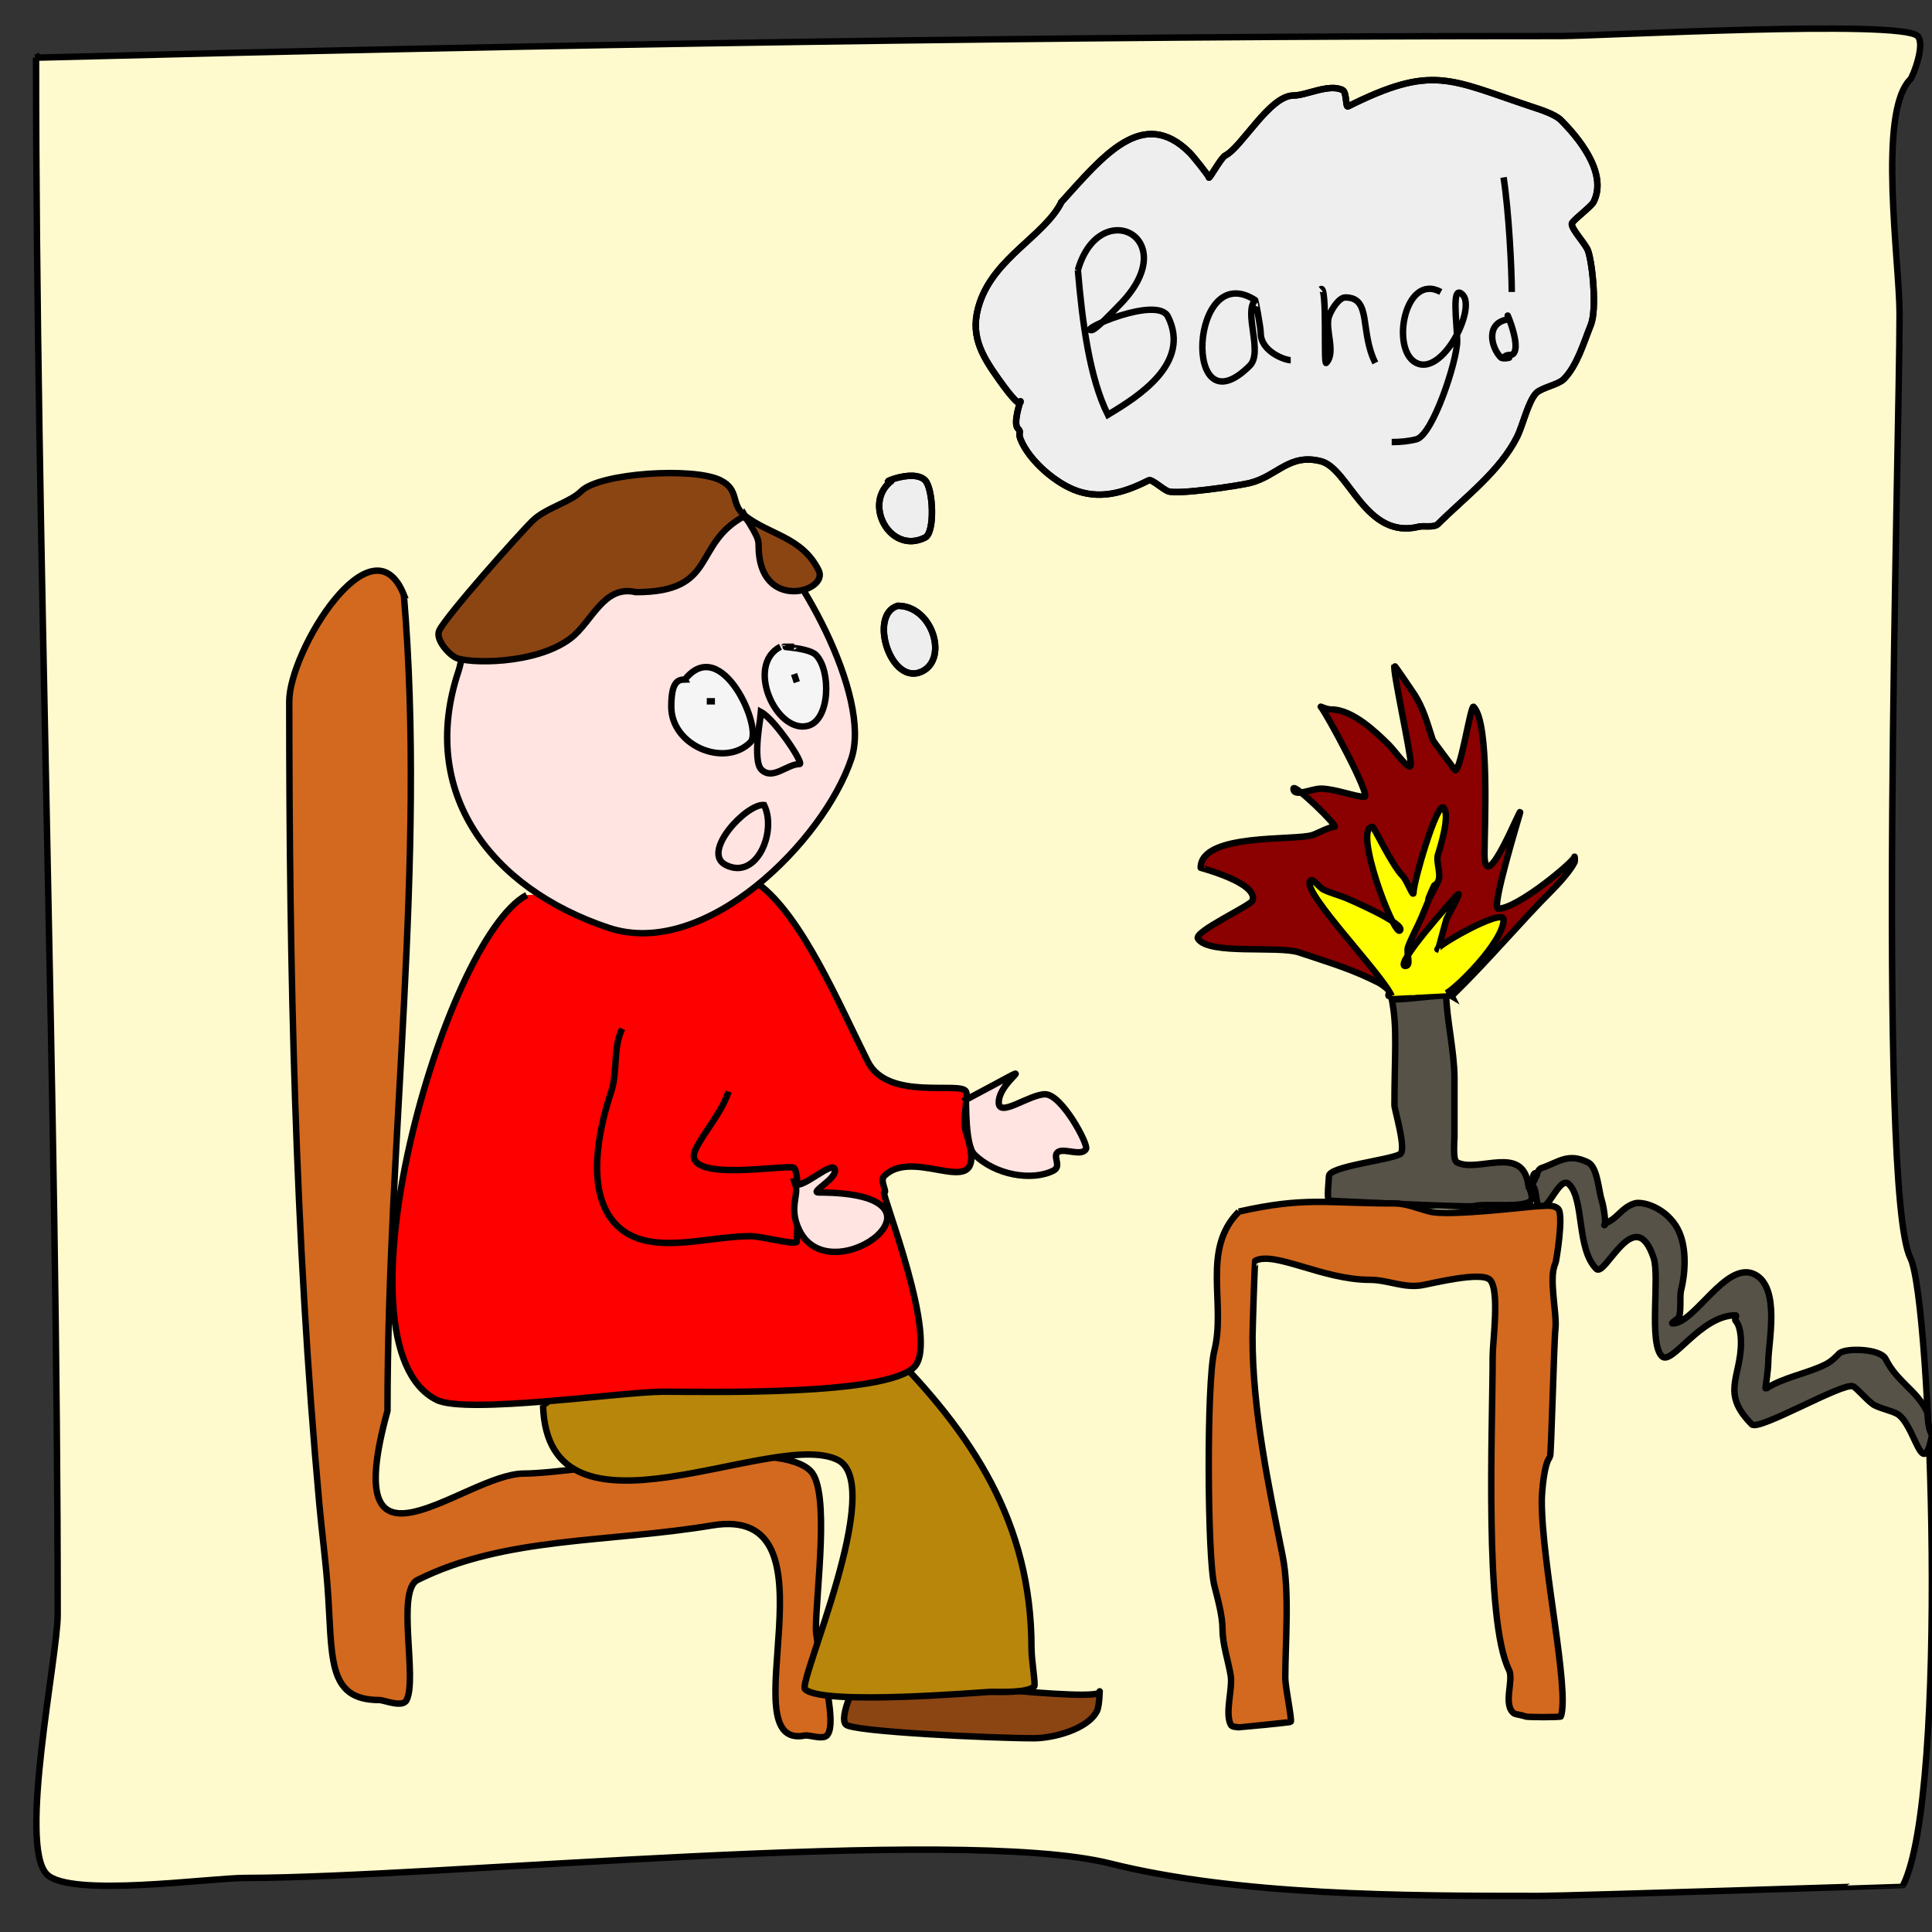<?xml version="1.0" encoding="UTF-8" standalone="no"?>
<!-- Created with Inkscape (http://www.inkscape.org/) -->

<svg
   xmlns:dc="http://purl.org/dc/elements/1.1/"
   xmlns:cc="http://creativecommons.org/ns#"
   xmlns:rdf="http://www.w3.org/1999/02/22-rdf-syntax-ns#"
   xmlns:svg="http://www.w3.org/2000/svg"
   xmlns="http://www.w3.org/2000/svg"
   xmlns:sodipodi="http://sodipodi.sourceforge.net/DTD/sodipodi-0.dtd"
   xmlns:inkscape="http://www.inkscape.org/namespaces/inkscape"
   width="300"
   height="300"
   id="svg2"
   version="1.1"
   inkscape:version="0.48.0 r9654"
   sodipodi:docname="Page3.svg">
  <rect width="100%" height="100%" fill="#333333" stroke="none"/>
  <defs
     id="defs4" />
  <sodipodi:namedview
     id="base"
     pagecolor="#ffffff"
     bordercolor="#666666"
     borderopacity="1.0"
     inkscape:pageopacity="0.0"
     inkscape:pageshadow="2"
     inkscape:zoom="1.7866667"
     inkscape:cx="82.276119"
     inkscape:cy="150"
     inkscape:document-units="px"
     inkscape:current-layer="layer13"
     showgrid="false"
     fit-margin-top="0"
     fit-margin-left="0"
     fit-margin-right="0"
     fit-margin-bottom="0"
     gridtolerance="5"
     inkscape:window-width="1153"
     inkscape:window-height="756"
     inkscape:window-x="37"
     inkscape:window-y="22"
     inkscape:window-maximized="0" />
  <g
     inkscape:groupmode="layer"
     id="layer13"
     inkscape:label="bg">
    <path
       style="fill:#fffacd;stroke:#000000;stroke-width:1px;stroke-linecap:butt;stroke-linejoin:miter;stroke-opacity:1"
       d="M 5.597,8.955 C 85.587,6.901 163.101,5.597 242.351,5.597 c 6.062,0 52.813,-2.597 55.41,0 1.264,1.264 -0.746,6.343 -1.119,6.716 -5.137,5.137 -1.679,28.342 -1.679,36.381 0,20.436 -3.566,136.151 1.679,146.642 3.275,6.549 5.943,83.263 -1.119,97.388 -0.012,0.025 -52.342,1.679 -56.53,1.679 -20.84,0 -46.613,-0.039 -66.604,-5.037 -23.706,-5.927 -104.816,2.239 -134.328,2.239 -5.501,0 -27.141,3.083 -30.784,-0.56 -4.471,-4.471 1.679,-33.807 1.679,-40.299 0,-79.064 -3.358,-167.98 -3.358,-241.791 z"
       id="path5981"
       inkscape:connector-curvature="0" />
  </g>
  <g
     inkscape:groupmode="layer"
     id="layer36"
     inkscape:label="Chair">
    <path
       style="fill:#d2691e;stroke:#000000;stroke-width:1px;stroke-linecap:butt;stroke-linejoin:miter;stroke-opacity:1"
       d="m 62.712,92.373 c 3.486,41.618 -2.542,84.621 -2.542,126.695 -7.946,28.802 12.001,9.746 21.186,9.746 8.474,0 38.874,-6.041 44.492,-0.424 3.11,3.11 0.847,18.882 0.847,24.576 0,2.901 3.63,14.59 1.695,16.525 -0.675,0.675 -2.764,-0.125 -3.39,0 -12.208,2.442 6.273,-36.074 -14.407,-32.627 -16.205,2.701 -32.232,1.709 -45.763,8.475 -3.339,1.669 0.014,15.226 -1.695,18.644 -0.624,1.249 -3.453,0 -4.237,0 -8.332,0 -7.208,-6.843 -8.051,-17.797 -0.324,-4.217 -0.883,-8.446 -1.271,-12.712 -3.762,-41.381 -4.661,-83.315 -4.661,-124.576 0,-7.829 12.892,-28.787 17.797,-16.525 z"
       id="path3534"
       inkscape:connector-curvature="0" />
  </g>
  <g
     inkscape:groupmode="layer"
     id="layer35"
     inkscape:label="feet">
    <path
       style="fill:#8b4513;stroke:#000000;stroke-width:1px;stroke-linecap:butt;stroke-linejoin:miter;stroke-opacity:1"
       d="m 133.898,259.746 c -0.97,1.152 -3.693,6.9 -2.542,8.051 1.114,1.114 22.781,2.119 29.237,2.119 2.754,0 8.288,-1.322 9.746,-4.237 0.447,-0.893 0.424,-3.965 0.424,-2.966 0,1.637 -29.275,-1.701 -36.864,-2.966 z"
       id="path3531"
       inkscape:connector-curvature="0" />
  </g>
  <g
     inkscape:groupmode="layer"
     id="layer33"
     inkscape:label="Legs">
    <path
       style="fill:#b8860b;stroke:#000000;stroke-width:1px;stroke-linecap:butt;stroke-linejoin:miter;stroke-opacity:1"
       d="m 84.322,218.22 c 0.712,23.453 35.739,3.463 45.763,8.475 7.573,3.786 -6.206,34.472 -5.085,35.593 2.622,2.622 27.941,0.424 28.814,0.424 1.547,0 5.749,0.184 6.78,-0.847 0.244,-0.244 -0.424,-4.049 -0.424,-5.932 0,-19.549 -9.234,-33.387 -22.458,-46.61 -4.752,-4.752 -35.539,0.092 -40.254,1.271 -4.829,1.207 -8.973,4.654 -13.136,7.627 z"
       id="path3513"
       inkscape:connector-curvature="0" />
  </g>
  <g
     inkscape:groupmode="layer"
     id="layer32"
     inkscape:label="Shirt">
    <path
       style="fill:#ff0000;stroke:#000000;stroke-width:1px;stroke-linecap:butt;stroke-linejoin:miter;stroke-opacity:1"
       d="m 81.78,138.983 c -12.74,6.81 -30.912,69.925 -13.983,78.39 4.581,2.291 28.987,-1.271 35.169,-1.271 6.826,0 34.505,0.664 38.983,-3.814 4.036,-4.036 -5.189,-27.119 -4.661,-27.119 0.559,0 -0.732,-1.81 0,-2.542 5.009,-5.009 16.727,5.265 12.712,-6.78 -0.665,-1.994 0.425,-5.505 0,-6.356 -0.824,-1.648 -12.15,1.548 -15.254,-4.661 -4.522,-9.044 -10.17,-22.458 -16.949,-27.542"
       id="path3508"
       inkscape:connector-curvature="0" />
    <path
       style="fill:none;stroke:#000000;stroke-width:1px;stroke-linecap:butt;stroke-linejoin:miter;stroke-opacity:1"
       d="m 96.61,159.746 c -1.442,2.974 -0.695,6.746 -1.695,9.746 -1.922,5.766 -4.163,15.752 0.847,20.763 4.973,4.973 13.801,1.695 20.763,1.695 1.718,0 7.203,1.484 7.203,0.847 0,-1.324 0.594,-10.423 -0.424,-11.441 -0.715,-0.715 -18.037,2.599 -15.254,-2.966 1.459,-2.918 3.96,-5.525 5.085,-8.898"
       id="path3510"
       inkscape:connector-curvature="0" />
  </g>
  <g
     inkscape:groupmode="layer"
     id="layer31"
     inkscape:label=" Head"
     style="display:inline">
    <path
       style="fill:#ffe4e1;stroke:#000000;stroke-width:1px;stroke-linecap:butt;stroke-linejoin:miter;stroke-opacity:1"
       d="m 116.525,81.356 c -7.405,-9.558 -17.268,-1.619 -25,1.695 -5.324,2.282 -14.645,5.866 -17.797,10.593 -2.089,3.134 -1.461,7.348 -2.542,10.593 -6.269,18.806 4.957,33.715 23.305,39.831 15.074,5.025 33.475,-13.561 37.712,-26.271 3.244,-9.733 -8.618,-30.793 -15.678,-36.441 z"
       id="path3505"
       inkscape:connector-curvature="0" />
  </g>
  <g
     inkscape:groupmode="layer"
     id="layer34"
     inkscape:label="Hands">
    <path
       style="fill:#ffe4e1;stroke:#000000;stroke-width:1px;stroke-linecap:butt;stroke-linejoin:miter;stroke-opacity:1"
       d="m 150,170.763 c 13.607,-7.179 5.085,-3.377 5.085,0.424 0,2.438 4.765,-1.271 7.203,-1.271 2.579,0 6.717,7.753 6.356,8.475 -0.611,1.222 -3.242,-0.074 -4.237,0.424 -1.179,0.59 0.586,2.249 -0.847,2.966 -3.327,1.663 -9.054,0.691 -12.288,-2.542 -1.414,-1.414 -1.244,-8.339 -1.271,-8.475 z"
       id="path3526"
       inkscape:connector-curvature="0" />
    <path
       style="fill:#ffe4e1;stroke:#000000;stroke-width:1px;stroke-linecap:butt;stroke-linejoin:miter;stroke-opacity:1"
       d="m 123.305,183.475 c 0.42,2.152 6.356,-3.888 6.356,-1.695 0,1.412 -3.955,3.39 -2.542,3.39 23.197,0 2.027,15.919 -2.966,5.932 -1.905,-3.809 0.242,-5.811 -0.847,-7.627 z"
       id="path3528"
       inkscape:connector-curvature="0" />
  </g>
  <g
     inkscape:groupmode="layer"
     id="layer37"
     inkscape:label="Burner">
    <path
       style="fill:#565248;stroke:#000000;stroke-width:1px;stroke-linecap:butt;stroke-linejoin:miter;stroke-opacity:1"
       d="m 216.102,155.085 c 0.189,0.434 8.475,-0.783 8.475,-0.424 0,3.124 1.271,8.719 1.271,12.712 0,2.26 0,4.52 0,6.78 0,0.847 0,3.39 0,2.542 0,-0.282 0,-1.13 0,-0.847 0,1.91 -0.299,4.3 0.424,4.661 3.263,1.632 10.132,-2.802 11.017,3.39 0.052,0.365 0.911,2.055 0.424,2.542 -1.202,1.202 -6.95,0.36 -8.898,0.847 -0.895,0.224 -22.454,-0.843 -22.458,-0.847 -0.362,-0.362 0,-3.281 0,-3.814 0,-1.503 9.099,-2.431 11.017,-3.39 1.113,-0.557 -0.847,-6.911 -0.847,-7.627 0,-7.907 0.486,-11.979 -0.424,-16.525 z"
       id="path3539"
       inkscape:connector-curvature="0" />
    <path
       style="fill:#565248;stroke:#000000;stroke-width:1px;stroke-linecap:butt;stroke-linejoin:miter;stroke-opacity:1"
       d="m 237.712,183.898 c 0.282,-0.565 0.282,-1.977 0.847,-1.695 0.565,0.282 -1.412,1.977 -0.847,1.695 0.911,-0.456 0.729,-2.22 1.695,-2.542 2.598,-0.866 4.061,-2.419 7.203,-0.847 1.46,0.73 1.633,4.476 2.119,5.932 0.333,0.999 0.682,3.814 0.424,3.814 -0.2,0 0.245,-0.334 0.424,-0.424 1.833,-0.916 2.235,-2.299 4.237,-2.966 1.006,-0.335 4.355,0.389 6.356,3.39 1.827,2.741 1.61,7.119 0.847,10.169 -0.216,0.865 0.104,3.71 -0.424,4.237 -0.282,0.282 -1.247,0.847 -0.847,0.847 3.415,0 8.301,-9.832 12.712,-7.627 4.064,2.032 2.119,10.615 2.119,13.559 0,1.338 -0.495,4.285 -0.424,4.237 2.708,-1.805 6.405,-2.355 9.322,-3.814 0.977,-0.489 1.664,-1.24 2.119,-1.695 0.909,-0.909 6.391,-0.778 7.203,0.847 1.789,3.579 4.719,4.777 6.356,8.051 0.37,0.74 -0.033,2.052 0.847,3.814 -1.508,7.541 -2.645,-1.958 -5.508,-3.39 -0.927,-0.463 -2.343,-0.748 -3.39,-1.271 -0.961,-0.481 -2.816,-2.775 -3.39,-2.966 -1.66,-0.553 -14.624,6.986 -15.678,5.932 -4.891,-4.891 -1.695,-7.288 -1.695,-12.712 0,-1.048 -0.149,-2.691 -0.847,-3.39 -0.2,-0.2 0.282,-0.847 0,-0.847 -5.444,0 -9.898,7.898 -11.441,6.356 -2.062,-2.062 -0.312,-12.376 -1.271,-15.254 -2.915,-8.744 -7.518,3.075 -8.898,1.695 -3.109,-3.109 -1.843,-10.741 -4.237,-13.136 -1.512,-1.512 -3.353,4.698 -4.661,3.39 -0.655,-0.655 -0.238,-2.944 -1.271,-3.39 z"
       id="path3541"
       inkscape:connector-curvature="0" />
  </g>
  <g
     inkscape:groupmode="layer"
     id="layer44"
     inkscape:label="Words"
     sodipodi:insensitive="true"
     style="display:inline">
    <path
       style="fill:#eeeeee;stroke:#000000;stroke-width:1px;stroke-linecap:butt;stroke-linejoin:miter;stroke-opacity:1"
       d="m 138.559,74.576 c -4.764,3.435 -0.403,11.642 5.085,8.898 1.579,-0.789 1.27,-7.628 0,-8.898 -1.935,-1.935 -7.731,0.882 -5.085,0 z"
       id="path3607"
       inkscape:connector-curvature="0" />
    <path
       style="fill:#eeeeee;stroke:#000000;stroke-width:1px;stroke-linecap:butt;stroke-linejoin:miter;stroke-opacity:1"
       d="m 167.373,41.949 c 0.682,8.051 1.807,16.75 4.661,22.458 4.667,-2.8 12.963,-7.972 9.322,-15.254 -1.64,-3.28 -14.007,2.119 -11.864,2.119 0.64,0 3.547,-3.123 4.237,-3.814 10.414,-10.414 -2.987,-17.312 -6.356,-5.508 z"
       id="path3609"
       inkscape:connector-curvature="0" />
    <path
       style="fill:#eeeeee;stroke:#000000;stroke-width:1px;stroke-linecap:butt;stroke-linejoin:miter;stroke-opacity:1"
       d="m 194.915,46.61 c -10.17,-6.59 -11.403,20.725 -0.847,10.169 2.1,-2.1 -1.007,-8.315 0.847,-10.169 0.033,-0.033 0.847,4.234 0.847,5.085 0,2.9 3.761,4.237 4.661,4.237"
       id="path3611"
       inkscape:connector-curvature="0" />
    <path
       style="fill:#eeeeee;stroke:#000000;stroke-width:1px;stroke-linecap:butt;stroke-linejoin:miter;stroke-opacity:1"
       d="m 205.085,44.915 c 1.077,-0.926 0.377,11.911 0.847,11.441 1.566,-1.566 -0.224,-5.261 0.424,-7.203 0.352,-1.057 1.548,-2.966 2.542,-2.966 4.163,0 2.186,5.219 4.661,10.169"
       id="path3625"
       inkscape:connector-curvature="0" />
    <path
       style="fill:#eeeeee;stroke:#000000;stroke-width:1px;stroke-linecap:butt;stroke-linejoin:miter;stroke-opacity:1"
       d="m 223.729,45.339 c -5.605,-3.067 -7.857,8.995 -3.814,11.017 4.126,2.063 9.326,-8.471 7.203,-10.593 -1.834,-1.834 -0.847,4.512 -0.847,7.203 0,3.009 -3.772,14.608 -6.356,15.254 -1.241,0.31 -2.535,0.424 -3.814,0.424"
       id="path3627"
       inkscape:connector-curvature="0" />
    <path
       style="fill:#eeeeee;stroke:#000000;stroke-width:1px;stroke-linecap:butt;stroke-linejoin:miter;stroke-opacity:1"
       d="m 233.475,27.542 c 0.819,5.366 1.271,14.23 1.271,17.797"
       id="path3629"
       inkscape:connector-curvature="0" />
    <path
       style="fill:#eeeeee;stroke:#000000;stroke-width:1px;stroke-linecap:butt;stroke-linejoin:miter;stroke-opacity:1"
       d="m 234.322,49.576 c -3.711,0.43 -2.83,4.374 -1.271,5.932 0.3,0.3 1.695,0 1.271,0 -0.282,0 -1.047,0.2 -0.847,0 0.781,-0.781 1.259,0.024 1.695,-0.847 0.862,-1.723 -1.812,-7.497 -0.847,-5.085 z"
       id="path3631"
       inkscape:connector-curvature="0" />
    <path
       style="fill:#eeeeee;stroke:#000000;stroke-width:1px;stroke-linecap:butt;stroke-linejoin:miter;stroke-opacity:1"
       d="m 164.831,31.356 c 6.405,-7.044 12.617,-14.926 19.915,-7.627 0.535,0.535 2.966,3.568 2.966,3.814 0,0.441 1.874,-3.056 2.542,-3.39 2.559,-1.28 6.886,-9.322 10.593,-9.322 2.016,0 5.521,-1.9 7.627,-0.847 0.676,0.338 0.448,2.742 0.847,2.542 13.081,-6.541 15.688,-4.234 28.39,0 1.321,0.44 3.714,1.172 4.661,2.119 2.444,2.444 7.383,8.115 5.085,12.712 -0.367,0.735 -3.39,2.966 -3.39,3.39 0,0.964 2.172,3.125 2.542,4.237 0.709,2.128 1.361,9.098 0.424,11.441 -1.145,2.861 -2.152,6.389 -4.237,8.475 -0.821,0.821 -3.416,1.298 -4.237,2.119 -1.241,1.241 -2.135,5.118 -2.966,6.78 -2.718,5.437 -8.213,9.484 -12.288,13.559 -0.625,0.625 -2.226,0.239 -2.966,0.424 -8.363,2.091 -10.832,-9.064 -15.254,-10.169 -4.957,-1.239 -6.697,2.31 -11.017,3.39 -1.584,0.396 -11.237,1.861 -12.712,1.271 -0.844,-0.338 -2.521,-1.918 -2.966,-1.695 -3.198,1.599 -6.949,3.051 -11.017,1.695 -3.389,-1.13 -7.584,-4.765 -8.898,-8.051 -0.449,-1.122 0.225,-1.046 -0.424,-1.695 -0.788,-0.788 0.424,-4.355 0.424,-4.237 0,1.323 -2.526,-2.18 -3.39,-3.39 -2.836,-3.97 -4.555,-7.098 -2.966,-11.864 2.366,-7.098 10.091,-10.437 12.712,-15.678 z"
       id="path3633"
       inkscape:connector-curvature="0" />
    <path
       style="fill:#eeeeee;stroke:#000000;stroke-width:1px;stroke-linecap:butt;stroke-linejoin:miter;stroke-opacity:1"
       d="m 139.407,94.068 c -4.632,1.333 -1.094,12.624 3.814,10.169 4.051,-2.026 1.545,-10.169 -3.814,-10.169 z"
       id="path3635"
       inkscape:connector-curvature="0" />
  </g>
  <g
     style="display:inline"
     inkscape:label="Words copy"
     id="g3637"
     inkscape:groupmode="layer">
    <path
       inkscape:connector-curvature="0"
       id="path3639"
       d="m 138.559,74.576 c -4.764,3.435 -0.403,11.642 5.085,8.898 1.579,-0.789 1.27,-7.628 0,-8.898 -1.935,-1.935 -7.731,0.882 -5.085,0 z"
       style="fill:none;stroke:#000000;stroke-width:1px;stroke-linecap:butt;stroke-linejoin:miter;stroke-opacity:1" />
    <path
       inkscape:connector-curvature="0"
       id="path3641"
       d="m 167.373,41.949 c 0.682,8.051 1.807,16.75 4.661,22.458 4.667,-2.8 12.963,-7.972 9.322,-15.254 -1.64,-3.28 -14.007,2.119 -11.864,2.119 0.64,0 3.547,-3.123 4.237,-3.814 10.414,-10.414 -2.987,-17.312 -6.356,-5.508 z"
       style="fill:none;stroke:#000000;stroke-width:1px;stroke-linecap:butt;stroke-linejoin:miter;stroke-opacity:1" />
    <path
       inkscape:connector-curvature="0"
       id="path3643"
       d="m 194.915,46.61 c -10.17,-6.59 -11.403,20.725 -0.847,10.169 2.1,-2.1 -1.007,-8.315 0.847,-10.169 0.033,-0.033 0.847,4.234 0.847,5.085 0,2.9 3.761,4.237 4.661,4.237"
       style="fill:none;stroke:#000000;stroke-width:1px;stroke-linecap:butt;stroke-linejoin:miter;stroke-opacity:1" />
    <path
       inkscape:connector-curvature="0"
       id="path3645"
       d="m 205.085,44.915 c 1.077,-0.926 0.377,11.911 0.847,11.441 1.566,-1.566 -0.224,-5.261 0.424,-7.203 0.352,-1.057 1.548,-2.966 2.542,-2.966 4.163,0 2.186,5.219 4.661,10.169"
       style="fill:none;stroke:#000000;stroke-width:1px;stroke-linecap:butt;stroke-linejoin:miter;stroke-opacity:1" />
    <path
       inkscape:connector-curvature="0"
       id="path3647"
       d="m 223.729,45.339 c -5.605,-3.067 -7.857,8.995 -3.814,11.017 4.126,2.063 9.326,-8.471 7.203,-10.593 -1.834,-1.834 -0.847,4.512 -0.847,7.203 0,3.009 -3.772,14.608 -6.356,15.254 -1.241,0.31 -2.535,0.424 -3.814,0.424"
       style="fill:none;stroke:#000000;stroke-width:1px;stroke-linecap:butt;stroke-linejoin:miter;stroke-opacity:1" />
    <path
       inkscape:connector-curvature="0"
       id="path3649"
       d="m 233.475,27.542 c 0.819,5.366 1.271,14.23 1.271,17.797"
       style="fill:none;stroke:#000000;stroke-width:1px;stroke-linecap:butt;stroke-linejoin:miter;stroke-opacity:1" />
    <path
       inkscape:connector-curvature="0"
       id="path3651"
       d="m 234.322,49.576 c -3.711,0.43 -2.83,4.374 -1.271,5.932 0.3,0.3 1.695,0 1.271,0 -0.282,0 -1.047,0.2 -0.847,0 0.781,-0.781 1.259,0.024 1.695,-0.847 0.862,-1.723 -1.812,-7.497 -0.847,-5.085 z"
       style="fill:none;stroke:#000000;stroke-width:1px;stroke-linecap:butt;stroke-linejoin:miter;stroke-opacity:1" />
    <path
       inkscape:connector-curvature="0"
       id="path3653"
       d="m 164.831,31.356 c 6.405,-7.044 12.617,-14.926 19.915,-7.627 0.535,0.535 2.966,3.568 2.966,3.814 0,0.441 1.874,-3.056 2.542,-3.39 2.559,-1.28 6.886,-9.322 10.593,-9.322 2.016,0 5.521,-1.9 7.627,-0.847 0.676,0.338 0.448,2.742 0.847,2.542 13.081,-6.541 15.688,-4.234 28.39,0 1.321,0.44 3.714,1.172 4.661,2.119 2.444,2.444 7.383,8.115 5.085,12.712 -0.367,0.735 -3.39,2.966 -3.39,3.39 0,0.964 2.172,3.125 2.542,4.237 0.709,2.128 1.361,9.098 0.424,11.441 -1.145,2.861 -2.152,6.389 -4.237,8.475 -0.821,0.821 -3.416,1.298 -4.237,2.119 -1.241,1.241 -2.135,5.118 -2.966,6.78 -2.718,5.437 -8.213,9.484 -12.288,13.559 -0.625,0.625 -2.226,0.239 -2.966,0.424 -8.363,2.091 -10.832,-9.064 -15.254,-10.169 -4.957,-1.239 -6.697,2.31 -11.017,3.39 -1.584,0.396 -11.237,1.861 -12.712,1.271 -0.844,-0.338 -2.521,-1.918 -2.966,-1.695 -3.198,1.599 -6.949,3.051 -11.017,1.695 -3.389,-1.13 -7.584,-4.765 -8.898,-8.051 -0.449,-1.122 0.225,-1.046 -0.424,-1.695 -0.788,-0.788 0.424,-4.355 0.424,-4.237 0,1.323 -2.526,-2.18 -3.39,-3.39 -2.836,-3.97 -4.555,-7.098 -2.966,-11.864 2.366,-7.098 10.091,-10.437 12.712,-15.678 z"
       style="fill:none;stroke:#000000;stroke-width:1px;stroke-linecap:butt;stroke-linejoin:miter;stroke-opacity:1" />
    <path
       inkscape:connector-curvature="0"
       id="path3655"
       d="m 139.407,94.068 c -4.632,1.333 -1.094,12.624 3.814,10.169 4.051,-2.026 1.545,-10.169 -3.814,-10.169 z"
       style="fill:none;stroke:#000000;stroke-width:1px;stroke-linecap:butt;stroke-linejoin:miter;stroke-opacity:1" />
  </g>
  <g
     inkscape:groupmode="layer"
     id="layer39"
     inkscape:label="Flames2"
     style="display:inline">
    <path
       style="fill:#8b0000;stroke:#000000;stroke-width:1px;stroke-linecap:butt;stroke-linejoin:miter;stroke-opacity:1"
       d="m 225.424,154.661 c 5.552,-5.386 10.736,-11.584 15.678,-16.525 1.079,-1.079 2.763,-2.985 3.39,-4.237 0.126,-0.253 0,-1.13 0,-0.847 0,0.616 -8.793,8.051 -11.864,8.051 -1.131,0 3.222,-14.161 3.39,-14.831 0.511,-2.046 -5.508,13.534 -5.508,6.356 0,-4.078 0.837,-20.35 -1.695,-22.881 -0.449,-0.449 -2.145,10.978 -2.966,9.746 -0.508,-0.762 -3.274,-4.312 -3.39,-4.661 -0.842,-2.526 -1.375,-4.817 -2.966,-7.203 -1.155,-1.732 -2.925,-4.32 -2.966,-4.237 -0.308,0.615 2.542,13.496 2.542,15.254 0,1.501 -2.328,-1.904 -3.39,-2.966 -1.777,-1.777 -5.608,-5.508 -8.898,-5.508 -0.853,0 -1.81,-0.538 -1.695,-0.424 0.748,0.748 7.912,13.983 6.78,13.983 -1.437,0 -4.593,-1.271 -6.78,-1.271 -1.412,0 -4.237,1.412 -4.237,0 0,-0.917 7.089,5.932 6.356,5.932 -0.812,0 -2.518,0.981 -3.39,1.271 -2.743,0.914 -17.373,-0.35 -17.373,5.085 0,0.024 8.97,2.327 8.051,5.085 -0.262,0.787 -9.198,4.848 -8.475,5.932 1.716,2.574 12.438,1.039 15.678,2.119 5.545,1.848 8.192,2.613 12.288,4.661 0.663,0.332 1.356,0.932 1.695,1.271 0.2,0.2 -0.282,0.847 0,0.847 4.341,0 5.029,-2.83 9.746,0 z"
       id="path3547"
       inkscape:connector-curvature="0" />
  </g>
  <g
     inkscape:groupmode="layer"
     id="layer38"
     inkscape:label="Flames">
    <path
       style="fill:#ffff00;stroke:#000000;stroke-width:1px;stroke-linecap:butt;stroke-linejoin:miter;stroke-opacity:1"
       d="m 216.102,154.661 c -1.605,-3.54 -13.682,-15.855 -12.712,-17.797 0.368,-0.737 1.382,0.903 2.119,1.271 0.957,0.478 2.333,0.848 3.39,1.271 0.682,0.273 9.487,4.072 8.475,5.085 -0.933,0.933 -7.36,-16.102 -4.237,-16.102 0.19,0 3.042,6.008 4.661,7.627 0.72,0.72 1.695,3.561 1.695,2.542 0,-1.621 3.639,-14.158 4.661,-13.136 1.067,1.067 -0.503,6.171 -0.847,7.203 -0.401,1.204 0.563,3.112 0,4.237 -4.402,8.804 2.696,-6.933 -2.542,5.508 -0.662,1.573 -1.519,3.063 -2.119,4.661 -0.351,0.935 0.575,2.966 -0.424,2.966 -1.9,0 7.5,-10.466 8.051,-11.017 0.947,-0.947 -1.484,3.251 -1.695,3.814 -0.069,0.184 -1.238,4.661 -1.271,4.661 -1.306,0 10.169,-6.653 10.169,-4.661 0,3.45 -7.362,10.673 -8.898,11.441"
       id="path3544"
       inkscape:connector-curvature="0" />
  </g>
  <g
     inkscape:groupmode="layer"
     id="layer40"
     inkscape:label="table">
    <path
       style="fill:#d2691e;stroke:#000000;stroke-width:1px;stroke-linecap:butt;stroke-linejoin:miter;stroke-opacity:1"
       d="m 192.373,188.136 c 10.337,-2.326 13.491,-1.271 24.153,-1.271 1.884,0 3.68,0.814 5.508,1.271 3.122,0.781 15.765,-0.847 16.949,-0.847 0.8,0 2.217,-0.325 2.966,0.424 0.906,0.906 -0.306,8.24 -0.424,8.475 -1.11,2.221 0.274,7.703 0,10.169 -0.226,2.031 -0.634,19.702 -0.847,19.915 -0.914,0.913 -1.271,5.496 -1.271,6.78 0,9.897 4.356,29.306 2.966,33.475 -0.045,0.135 -5.205,0.152 -5.508,0 -0.239,-0.12 -1.613,-0.369 -1.695,-0.424 -1.907,-1.271 -0.059,-5.204 -0.847,-6.78 -3.865,-7.729 -2.542,-37.622 -2.542,-48.729 0,-2.254 1.127,-10.314 -0.424,-11.864 -1.368,-1.368 -9.083,0.596 -10.593,0.847 -2.805,0.467 -5.274,-0.847 -8.051,-0.847 -7.317,0 -14.748,-4.491 -17.797,-2.966 -0.091,0.046 -0.424,10.938 -0.424,11.864 0,11.36 2.481,22.998 4.661,33.898 1.127,5.633 0.424,13.466 0.424,19.068 0,1.349 1.086,6.541 0.847,6.78 -0.075,0.075 -7.991,0.859 -8.051,0.847 -0.438,-0.088 -1.071,-0.024 -1.271,-0.424 -0.925,-1.85 0.336,-5.611 0,-7.627 -0.386,-2.316 -1.271,-4.841 -1.271,-7.203 0,-2.108 -0.792,-4.864 -1.271,-6.78 -1.088,-4.351 -1.226,-31.537 0,-36.441 1.846,-7.385 -2.064,-15.732 3.814,-21.61 z"
       id="path3552"
       inkscape:connector-curvature="0" />
  </g>
  <g
     inkscape:groupmode="layer"
     id="layer41"
     inkscape:label="face">
    <path
       style="fill:#f5f5f5;stroke:#000000;stroke-width:1px;stroke-linecap:butt;stroke-linejoin:miter;stroke-opacity:1"
       d="m 106.356,105.508 c -1.151,0.025 -2.119,0.415 -2.119,4.237 0,6.045 8.292,9.505 12.288,5.508 2.013,-2.013 -4.454,-16.89 -10.169,-9.746 z"
       id="path3555"
       inkscape:connector-curvature="0" />
    <path
       style="fill:#f5f5f5;stroke:#000000;stroke-width:1px;stroke-linecap:butt;stroke-linejoin:miter;stroke-opacity:1"
       d="m 121.186,100.424 c -5.5,2.859 -0.66,13.512 4.237,12.288 3.527,-0.882 3.626,-8.663 1.271,-11.017 -1.375,-1.375 -7.96,-1.271 -3.39,-1.271"
       id="path3557"
       inkscape:connector-curvature="0" />
    <path
       style="fill:none;stroke:#000000;stroke-width:1px;stroke-linecap:butt;stroke-linejoin:miter;stroke-opacity:1"
       d="m 118.644,125 c -2.686,-0.279 -9.866,7.355 -5.932,9.322 4.833,2.416 7.957,-5.272 5.932,-9.322 z"
       id="path3559"
       inkscape:connector-curvature="0" />
    <path
       style="fill:none;stroke:#000000;stroke-width:1px;stroke-linecap:butt;stroke-linejoin:miter;stroke-opacity:1"
       d="m 118.22,110.593 c 2.121,1.164 6.714,8.051 5.932,8.051 -1.962,0 -4.181,2.598 -5.932,0.847 -1.452,-1.452 0,-8.844 0,-8.898 z"
       id="path3561"
       inkscape:connector-curvature="0" />
    <path
       style="fill:none;stroke:#000000;stroke-width:1px;stroke-linecap:butt;stroke-linejoin:miter;stroke-opacity:1"
       d="m 109.746,108.898 1.271,0"
       id="path3563"
       inkscape:connector-curvature="0" />
    <path
       style="fill:none;stroke:#000000;stroke-width:1px;stroke-linecap:butt;stroke-linejoin:miter;stroke-opacity:1"
       d="m 123.305,104.661 0.424,1.271"
       id="path3565"
       inkscape:connector-curvature="0" />
  </g>
  <g
     inkscape:groupmode="layer"
     id="layer42"
     inkscape:label="hair">
    <path
       style="fill:#8b4513;stroke:#000000;stroke-width:1px;stroke-linecap:butt;stroke-linejoin:miter;stroke-opacity:1"
       d="m 115.678,80.085 c -8.307,4.41 -4.076,11.864 -16.949,11.864 -5.045,-1.181 -6.771,4.655 -10.169,7.203 -5.485,4.113 -15.938,3.896 -17.797,2.966 -1.152,-0.576 -3.219,-2.884 -2.542,-4.237 1.206,-2.412 12.158,-14.7 14.407,-16.949 2.067,-2.067 5.851,-2.884 7.627,-4.661 2.829,-2.829 17.46,-3.77 21.61,-1.695 3.078,1.539 1.481,3.695 3.814,5.508 3.888,3.024 8.839,3.271 11.441,8.475 1.674,3.348 -9.322,6.562 -9.322,-3.814 0,-1.047 -0.176,-1.423 -2.119,-4.661 z"
       id="path3568"
       inkscape:connector-curvature="0" />
  </g>
</svg>
